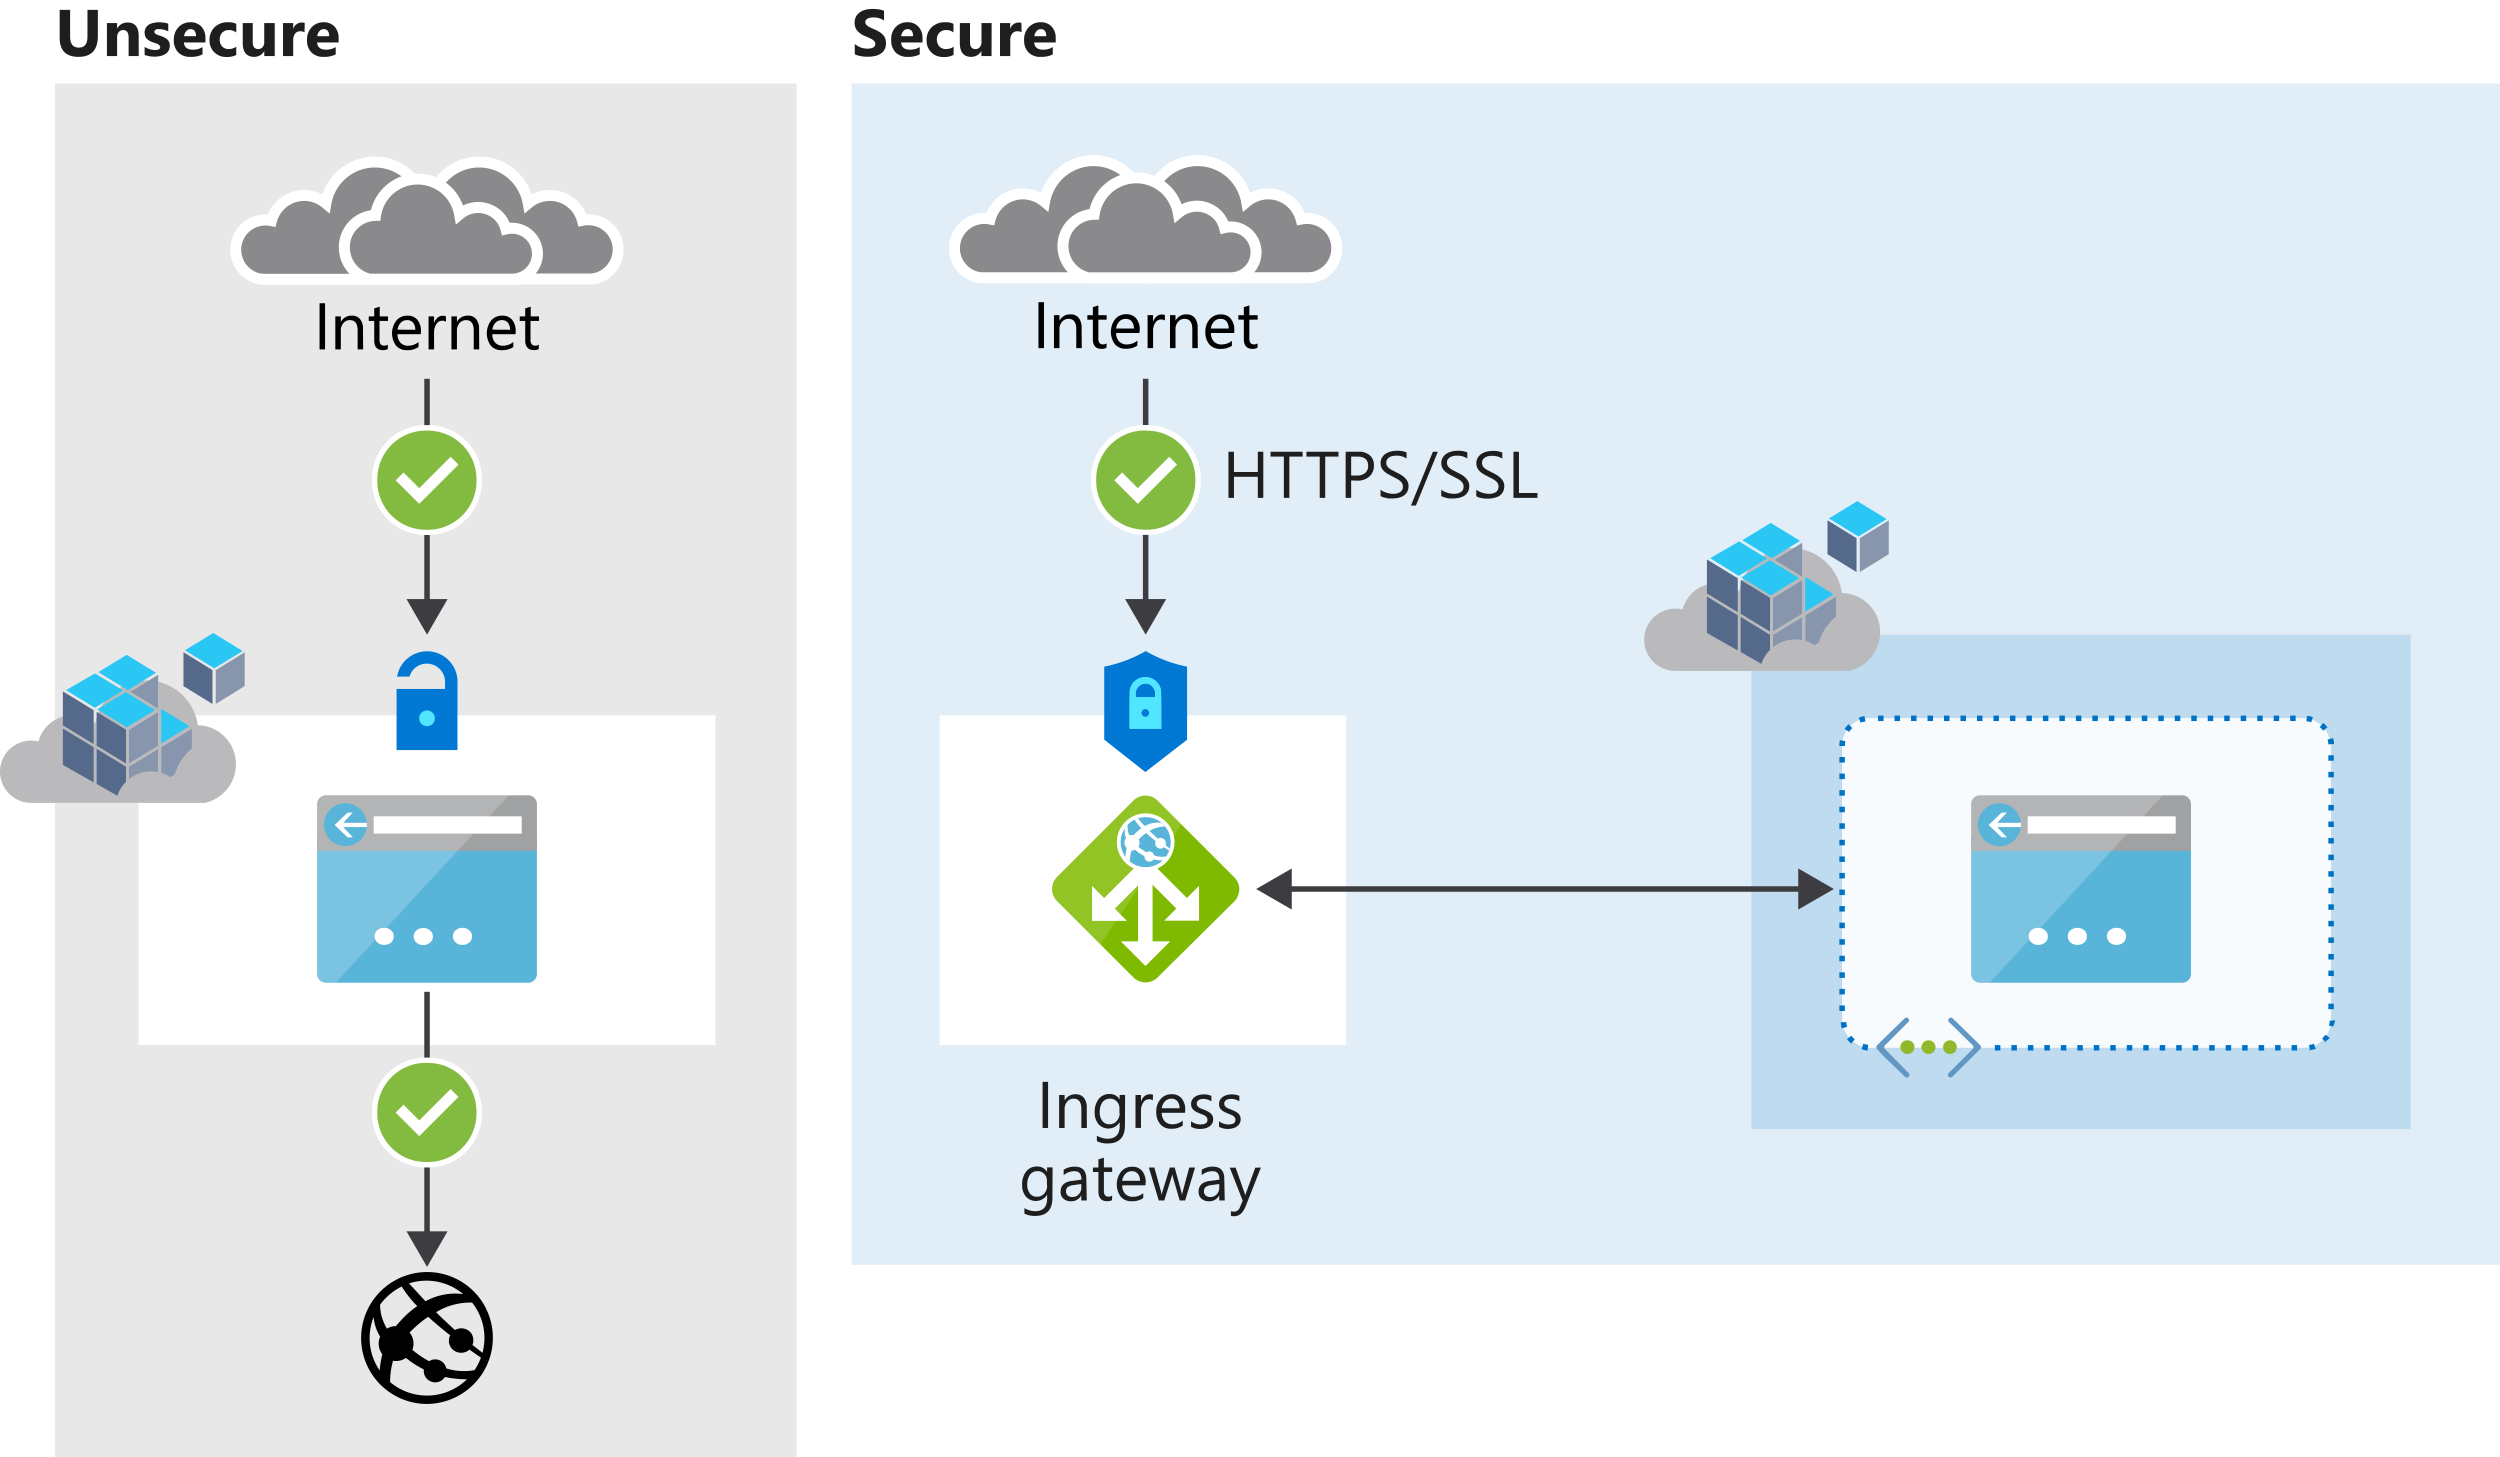 <svg xmlns="http://www.w3.org/2000/svg" xmlns:xlink="http://www.w3.org/1999/xlink" viewBox="0 0 455 265.2">
  <defs>
    <symbol id="IZ_VirtualNetwork" data-name="IZ_VirtualNetwork" viewBox="0 0 50.08 28.71">
      <path d="M49.74,15.08a1.37,1.37,0,0,0,0-1.8l-2.4-2.4L36.54.38a1.14,1.14,0,0,0-1.7,0h0a1.19,1.19,0,0,0,0,1.8l11.3,11.1a1.27,1.27,0,0,1,0,1.8l-11.5,11.5a1.27,1.27,0,0,0,0,1.8h0a1.24,1.24,0,0,0,1.7,0L47,17.77l.1-.1Z" fill="#6197c2"/>
      <path d="M.34,15.08a1.37,1.37,0,0,1,0-1.8l2.4-2.4L13.54.38a1.14,1.14,0,0,1,1.7,0h0a1.19,1.19,0,0,1,0,1.8L4.14,13.27a1.27,1.27,0,0,0,0,1.8l11.3,11.5a1.27,1.27,0,0,1,0,1.8h0a1.24,1.24,0,0,1-1.7,0L2.84,17.88l-.1-.11Z" fill="#6197c2"/>
      <path d="M18.24,14.17a3.33,3.33,0,0,1-3.3,3.3,3.66,3.66,0,0,1-3.5-3.3,3.37,3.37,0,0,1,3.5-3.29A3.26,3.26,0,0,1,18.24,14.17Z" fill="#91b82b"/>
      <path d="M28.34,14.17a3.33,3.33,0,0,1-3.3,3.3,3.66,3.66,0,0,1-3.5-3.3A3.51,3.51,0,0,1,25,10.88,3.33,3.33,0,0,1,28.34,14.17Z" fill="#91b82b"/>
      <circle cx="35.24" cy="14.17" r="3.3" fill="#91b82b"/>
    </symbol>
    <symbol id="AzureApplicationGatewayColor" data-name="AzureApplicationGatewayColor" viewBox="0 0 50.1 50">
      <path d="M25,50a4.71,4.71,0,0,1-3.3-1.4L1.4,28.3a4.59,4.59,0,0,1,0-6.6L21.7,1.4a4.59,4.59,0,0,1,6.6,0L48.7,21.8a4.53,4.53,0,0,1,1.4,3.3,4.71,4.71,0,0,1-1.4,3.3L28.3,48.6A4.71,4.71,0,0,1,25,50" fill="#7fba00"/>
      <path d="M29.74,18.58a7.71,7.71,0,1,1,1.43-10.8,7.69,7.69,0,0,1-1.43,10.8" fill="#fff"/>
      <path d="M28.3,1.4a4.59,4.59,0,0,0-6.6,0L1.4,21.7a4.59,4.59,0,0,0,0,6.6L12.9,39.8,34.6,7.7Z" fill="#fff" opacity="0.15" style="isolation: isolate"/>
      <polygon points="25 45.6 31.6 39 26.9 39 26.9 19.15 23 19.15 23 39 18.4 39 25 45.6" fill="#fff"/>
      <polygon points="39.33 33.48 39.33 24.15 36.08 27.4 27.63 18.95 24.8 21.78 33.25 30.23 30 33.48 39.33 33.48" fill="#fff"/>
      <polygon points="10.69 33.52 20.02 33.52 16.77 30.26 25.45 21.58 22.62 18.75 13.94 27.43 10.69 24.18 10.69 33.52" fill="#fff"/>
      <path d="M29.11,17.77a6.68,6.68,0,0,1-9.37-1.24,6.69,6.69,0,1,1,9.37,1.24" fill="#59b4d9"/>
      <path d="M27.89,13.64a1.43,1.43,0,0,0,2,.26.34.34,0,0,0,.09-.08l1.35.93c.07-.2.12-.38.17-.58-.26-.19-.62-.47-1.14-.89a1.46,1.46,0,0,0-.2-1.39,1.43,1.43,0,0,0-1.85-.37c-.69-.61-1.43-1.31-2.22-2.09A7.89,7.89,0,0,1,30.29,8.3a7.51,7.51,0,0,0-1-1,7.12,7.12,0,0,0-4.48.84h0c-.61-.64-1.24-1.33-1.87-2.07a7.53,7.53,0,0,0-.89.36A14.17,14.17,0,0,0,23.9,8.73h0a12.06,12.06,0,0,0-1.86,1.61l-.23.25a2,2,0,0,0-1.1.07,4.89,4.89,0,0,1-.46-2.9,7.48,7.48,0,0,0-.72.88,4.31,4.31,0,0,0,.26,2.7,2,2,0,0,0,0,2.45L20,14a10.85,10.85,0,0,0-.39,2.35c.07.08.07.15.13.24a7,7,0,0,0,1.11,1.07,7.47,7.47,0,0,1,.46-3,1.88,1.88,0,0,0,.93-.15c.17.15.35.31.54.46a11.06,11.06,0,0,0,1.95,1.24,1.33,1.33,0,0,0,2.13,1.19,1.3,1.3,0,0,0,.3-.32,12,12,0,0,0,2.62.27,5,5,0,0,0,.86-1.06A6.94,6.94,0,0,1,27.3,16a1.34,1.34,0,0,0-.24-.53,1.32,1.32,0,0,0-1.77-.31A11.54,11.54,0,0,1,23.48,14l-.37-.3a2,2,0,0,0,.09-2l.23-.22A15.19,15.19,0,0,1,25.18,10l-.07-.06.07.06h0c.83.78,1.72,1.51,2.55,2.16A1.44,1.44,0,0,0,27.89,13.64Z" fill="#fff"/>
    </symbol>
  </defs>
  <title>container-security</title>
  <g id="Shapes">
    <rect width="455" height="265.2" fill="#fff"/>
    <g>
      <rect x="10" y="15.2" width="135" height="250" fill="#fff"/>
      <rect x="10" y="15.2" width="135" height="250" fill="#3c3c41" opacity="0.12"/>
    </g>
    <g>
      <rect x="155" y="15.2" width="300" height="215" fill="#fff"/>
      <rect x="155" y="15.2" width="300" height="215" fill="#0072c6" opacity="0.12"/>
    </g>
    <g>
      <rect x="318.76" y="115.51" width="120" height="90" fill="#fff"/>
      <rect x="318.76" y="115.51" width="120" height="90" fill="#0072c6" opacity="0.25"/>
    </g>
    <g>
      <g>
        <rect x="335.26" y="130.7" width="89" height="60" rx="5" fill="#fff"/>
        <rect x="335.26" y="130.7" width="89" height="60" rx="5" fill="#0072c6" opacity="0.03"/>
      </g>
      <path d="M418.07,191.2h-1v-1h1Zm-3,0h-1v-1h1Zm-3,0h-1v-1h1Zm-3,0h-1v-1h1Zm-3,0h-1v-1h1Zm-3,0h-1v-1h1Zm-3,0h-1v-1h1Zm-3,0h-1v-1h1Zm-3,0h-1v-1h1Zm-3,0h-1v-1h1Zm-3,0h-1v-1h1Zm-3,0h-1v-1h1Zm-3,0h-1v-1h1Zm-3,0h-1v-1h1Zm-3,0h-1v-1h1Zm-3,0h-1v-1h1Zm-3,0h-1v-1h1Zm-3,0h-1v-1h1Zm-3,0h-1v-1h1Zm-24.17,0a5,5,0,0,1-1.08-.24l.31-1a3.73,3.73,0,0,0,.88.19Zm80.51,0-.17-1a4.31,4.31,0,0,0,.87-.24l.36.94A5.54,5.54,0,0,1,420.16,191.13Zm-83.5-1.28a5.75,5.75,0,0,1-.76-.8l.79-.61a4.92,4.92,0,0,0,.63.66Zm86.41-.19-.69-.72a4.24,4.24,0,0,0,.58-.69l.82.57A5.1,5.1,0,0,1,423.07,189.66Zm-88.14-2.58a5,5,0,0,1-.16-1.09l1-.05a5.32,5.32,0,0,0,.14.89Zm89.72-.28-1-.2a4.5,4.5,0,0,0,.09-.9l1-.06v.06A5.78,5.78,0,0,1,424.65,186.8ZM335.76,184h-1v-1h1Zm89-.33h-1v-1h1Zm-89-2.69h-1v-1h1Zm89-.32h-1v-1h1Zm-89-2.69h-1v-1h1Zm89-.32h-1v-1h1Zm-89-2.7h-1v-1h1Zm89-.32h-1v-1h1Zm-89-2.69h-1v-1h1Zm89-.32h-1v-1h1Zm-89-2.69h-1v-1h1Zm89-.33h-1v-1h1Zm-89-2.69h-1v-1h1Zm89-.32h-1v-1h1Zm-89-2.69h-1v-1h1Zm89-.32h-1v-1h1Zm-89-2.7h-1v-1h1Zm89-.32h-1v-1h1Zm-89-2.69h-1v-1h1Zm89-.32h-1v-1h1Zm-89-2.7h-1v-1h1Zm89-.32h-1v-1h1Zm-89-2.69h-1v-1h1Zm89-.32h-1v-1h1Zm-89-2.69h-1v-1h1Zm89-.33h-1v-1h1Zm-89-2.69h-1v-1h1Zm89-.32h-1v-1h1Zm-89-2.69h-1v-1h1Zm89-.32h-1v-1h1Zm-89-2.7h-1v-1h1Zm89-.32h-1v-1h1Zm-90-2.69v0a5.46,5.46,0,0,1,.1-1.07l1,.2a5,5,0,0,0-.08.87Zm89-.29a4.46,4.46,0,0,0-.14-.89l1-.26a5.07,5.07,0,0,1,.18,1.09Zm-87.21-2.26-.83-.57a6.31,6.31,0,0,1,.71-.84l.7.71A4.31,4.31,0,0,0,336.54,133.18Zm86.27-.24a4.31,4.31,0,0,0-.63-.65l.65-.76a5.66,5.66,0,0,1,.76.79Zm-84.18-1.43-.36-.93a4.92,4.92,0,0,1,1.06-.3l.17,1A4.31,4.31,0,0,0,338.63,131.51Zm82-.1a4.29,4.29,0,0,0-.88-.18l.11-1a5.77,5.77,0,0,1,1.08.23Zm-2.83-.21h-1v-1h1Zm-3,0h-1v-1h1Zm-3,0h-1v-1h1Zm-3,0h-1v-1h1Zm-3,0h-1v-1h1Zm-3,0h-1v-1h1Zm-3,0h-1v-1h1Zm-3,0h-1v-1h1Zm-3,0h-1v-1h1Zm-3,0h-1v-1h1Zm-3,0h-1v-1h1Zm-3,0h-1v-1h1Zm-3,0h-1v-1h1Zm-3,0h-1v-1h1Zm-3,0h-1v-1h1Zm-3,0h-1v-1h1Zm-3,0h-1v-1h1Zm-3,0h-1v-1h1Zm-3,0h-1v-1h1Zm-3,0h-1v-1h1Zm-3,0h-1v-1h1Zm-3,0h-1v-1h1Zm-3,0h-1v-1h1Zm-3,0h-1v-1h1Zm-3,0h-1v-1h1Zm-3,0h-1v-1h1Z" fill="#0072c6"/>
    </g>
    <rect x="25.22" y="130.2" width="105" height="60" fill="#fff"/>
    <rect x="171.01" y="130.2" width="73.99" height="60" fill="#fff"/>
    <g>
      <path d="M57.72,177.25a1.61,1.61,0,0,0,1.61,1.61H96.12a1.6,1.6,0,0,0,1.6-1.61V152.19h-40Z" fill="#59b4d9"/>
      <path d="M96.12,144.75H59.33a1.61,1.61,0,0,0-1.61,1.6v8.51h40v-8.51a1.6,1.6,0,0,0-1.6-1.6" fill="#a0a1a2"/>
      <path d="M59.33,144.75a1.6,1.6,0,0,0-1.6,1.6v30.9a1.61,1.61,0,0,0,1.6,1.61h1.76l31.53-34.11Z" fill="#fff" opacity="0.2" style="isolation: isolate"/>
      <rect x="68.01" y="148.57" width="26.94" height="3.15" fill="#fff"/>
      <path d="M66.77,150.09a3.9,3.9,0,1,1-3.9-3.9,3.91,3.91,0,0,1,3.9,3.9" fill="#59b4d9"/>
      <polygon points="62.46 150.53 64.23 152.4 63.27 152.4 60.9 150.15 63.26 147.89 64.22 147.89 62.46 149.75 66.77 149.75 66.77 150.53 62.46 150.53" fill="#fff"/>
      <path d="M71.66,170.41a1.44,1.44,0,0,1-.48,1.12,1.89,1.89,0,0,1-1.29.44,1.75,1.75,0,0,1-1.21-.45,1.44,1.44,0,0,1-.49-1.11,1.41,1.41,0,0,1,.49-1.11,1.84,1.84,0,0,1,1.26-.43,1.8,1.8,0,0,1,1.23.44A1.42,1.42,0,0,1,71.66,170.41Z" fill="#fff"/>
      <path d="M78.79,170.41a1.41,1.41,0,0,1-.49,1.12A1.84,1.84,0,0,1,77,172a1.73,1.73,0,0,1-1.21-.45,1.45,1.45,0,0,1-.5-1.11,1.42,1.42,0,0,1,.5-1.11,1.83,1.83,0,0,1,1.25-.43,1.8,1.8,0,0,1,1.23.44A1.43,1.43,0,0,1,78.79,170.41Z" fill="#fff"/>
      <path d="M85.91,170.41a1.41,1.41,0,0,1-.49,1.12,1.84,1.84,0,0,1-1.28.44,1.73,1.73,0,0,1-1.21-.45,1.45,1.45,0,0,1-.5-1.11,1.42,1.42,0,0,1,.5-1.11,1.84,1.84,0,0,1,1.26-.43,1.79,1.79,0,0,1,1.22.44A1.43,1.43,0,0,1,85.91,170.41Z" fill="#fff"/>
    </g>
    <g>
      <path d="M358.76,177.25a1.61,1.61,0,0,0,1.6,1.61h36.79a1.61,1.61,0,0,0,1.61-1.61V152.19h-40Z" fill="#59b4d9"/>
      <path d="M397.15,144.75H360.36a1.6,1.6,0,0,0-1.6,1.6v8.51h40v-8.51a1.61,1.61,0,0,0-1.61-1.6" fill="#a0a1a2"/>
      <path d="M360.37,144.75a1.61,1.61,0,0,0-1.61,1.6v30.9a1.61,1.61,0,0,0,1.61,1.61h1.75l31.53-34.11Z" fill="#fff" opacity="0.2" style="isolation: isolate"/>
      <rect x="369.04" y="148.57" width="26.94" height="3.15" fill="#fff"/>
      <path d="M367.81,150.09a3.91,3.91,0,1,1-3.91-3.9,3.91,3.91,0,0,1,3.91,3.9" fill="#59b4d9"/>
      <polygon points="363.49 150.53 365.26 152.4 364.3 152.4 361.93 150.15 364.29 147.89 365.25 147.89 363.49 149.75 367.81 149.75 367.81 150.53 363.49 150.53" fill="#fff"/>
      <path d="M372.7,170.41a1.41,1.41,0,0,1-.49,1.12,1.84,1.84,0,0,1-1.28.44,1.73,1.73,0,0,1-1.21-.45,1.45,1.45,0,0,1-.5-1.11,1.42,1.42,0,0,1,.5-1.11,1.83,1.83,0,0,1,1.25-.43,1.8,1.8,0,0,1,1.23.44A1.43,1.43,0,0,1,372.7,170.41Z" fill="#fff"/>
      <path d="M379.82,170.41a1.44,1.44,0,0,1-.48,1.12,1.89,1.89,0,0,1-1.29.44,1.75,1.75,0,0,1-1.21-.45,1.45,1.45,0,0,1-.5-1.11,1.42,1.42,0,0,1,.5-1.11,2,2,0,0,1,2.49,0A1.42,1.42,0,0,1,379.82,170.41Z" fill="#fff"/>
      <path d="M386.94,170.41a1.44,1.44,0,0,1-.48,1.12,1.89,1.89,0,0,1-1.29.44,1.76,1.76,0,0,1-1.21-.45,1.44,1.44,0,0,1-.49-1.11,1.41,1.41,0,0,1,.49-1.11,1.85,1.85,0,0,1,1.26-.43,1.8,1.8,0,0,1,1.23.44A1.42,1.42,0,0,1,386.94,170.41Z" fill="#fff"/>
    </g>
    <path d="M87.25,236.21a12,12,0,0,0-9.52-4.7A12.1,12.1,0,0,0,70.42,234a12,12,0,0,0,7.31,21.52A12.1,12.1,0,0,0,85,253,12,12,0,0,0,87.25,236.21Zm.56,10c-.43-.32-1-.79-1.82-1.42a2.36,2.36,0,0,0-.26-2.19,2.28,2.28,0,0,0-2.93-.53c-1-.94-2.21-2-3.43-3.25a12,12,0,0,1,6.54-1.75l.12.14A10.36,10.36,0,0,1,87.81,246.22Zm-6.59,2.83a2.05,2.05,0,0,0-3.12-1.3,18.08,18.08,0,0,1-2.8-1.86l-.25-.21a3.17,3.17,0,0,0-.45-3.08l-.06-.06c.21-.22.42-.44.65-.65a20.24,20.24,0,0,1,2.74-2.22h0l0,0,0,0c1.32,1.21,2.7,2.35,4,3.37a2.23,2.23,0,0,0,.19,2.29,2.3,2.3,0,0,0,3.17.44,1.85,1.85,0,0,0,.14-.14c.93.67,1.67,1.17,2.1,1.46a10.1,10.1,0,0,1-1.17,2.29A10.83,10.83,0,0,1,81.22,249.05Zm3.22-13.5a11.33,11.33,0,0,0-7,1.29h0c-.94-1-1.94-2.12-3-3.25a10.35,10.35,0,0,1,9.92,2Zm-13.08-.31a10.32,10.32,0,0,1,1.75-1.08,20.26,20.26,0,0,0,2.83,3.56,17.5,17.5,0,0,0-2.89,2.51c-.34.38-.67.76-1,1.14a3,3,0,0,0-1.62.46,8.6,8.6,0,0,1-1.26-4.35A10.4,10.4,0,0,1,71.36,235.24ZM68,239.7a8.05,8.05,0,0,0,1.19,3.57,3.15,3.15,0,0,0,.39,3.21h0a19.18,19.18,0,0,0-.48,2.95A10.43,10.43,0,0,1,68,239.7Zm16.07,12.13A10.41,10.41,0,0,1,71,251.54a14.57,14.57,0,0,1,.53-3.88,3.17,3.17,0,0,0,2.35-.52l.27.21a17.13,17.13,0,0,0,3,1.89,2,2,0,0,0,.41,1.54,2.09,2.09,0,0,0,2.92.38,2.15,2.15,0,0,0,.5-.55,19.71,19.71,0,0,0,4,.42A10.14,10.14,0,0,1,84.07,251.83Z"/>
    <g>
      <line x1="328.38" y1="161.8" x2="234" y2="161.8" fill="none" stroke="#3c3c41" stroke-miterlimit="10"/>
      <polygon points="327.28 158.06 333.76 161.8 327.28 165.54 327.28 158.06" fill="#3c3c41"/>
      <polygon points="235.1 158.06 228.62 161.8 235.1 165.54 235.1 158.06" fill="#3c3c41"/>
    </g>
    <use width="50.08" height="28.71" transform="translate(341.5 185.2) scale(0.38 0.38)" xlink:href="#IZ_VirtualNetwork"/>
    <g>
      <g style="isolation: isolate">
        <path d="M209,37a9.06,9.06,0,0,1,17.89-.28,6.14,6.14,0,0,1,8.68.8,6.22,6.22,0,0,1,1.22,2.35,5.42,5.42,0,0,1,2.58,10.52,5.2,5.2,0,0,1-1.3.16H207.78a6.92,6.92,0,0,1-5.4-6.76A6.76,6.76,0,0,1,209,37Z" fill="#fff"/>
        <path d="M209,37a9.06,9.06,0,0,1,17.89-.28,6.14,6.14,0,0,1,8.68.8,6.22,6.22,0,0,1,1.22,2.35,5.42,5.42,0,0,1,2.58,10.52,5.2,5.2,0,0,1-1.3.16H207.78a6.92,6.92,0,0,1-5.4-6.76A6.76,6.76,0,0,1,209,37Z" fill="#3c3c41" opacity="0.6"/>
        <path d="M209,37a9.06,9.06,0,0,1,17.89-.28,6.14,6.14,0,0,1,8.68.8,6.22,6.22,0,0,1,1.22,2.35,5.42,5.42,0,0,1,2.58,10.52,5.2,5.2,0,0,1-1.3.16H207.78a6.92,6.92,0,0,1-5.4-6.76A6.76,6.76,0,0,1,209,37Z" fill="none" stroke="#fff" stroke-miterlimit="10" stroke-width="2"/>
      </g>
      <g style="isolation: isolate">
        <path d="M208,37a9.06,9.06,0,0,0-17.89-.28,6.16,6.16,0,0,0-9.9,3.15,5.42,5.42,0,0,0-2.58,10.52,5.14,5.14,0,0,0,1.3.16h30.33a6.91,6.91,0,0,0,5.39-6.76A6.75,6.75,0,0,0,208,37Z" fill="#fff"/>
        <path d="M208,37a9.06,9.06,0,0,0-17.89-.28,6.16,6.16,0,0,0-9.9,3.15,5.42,5.42,0,0,0-2.58,10.52,5.14,5.14,0,0,0,1.3.16h30.33a6.91,6.91,0,0,0,5.39-6.76A6.75,6.75,0,0,0,208,37Z" fill="#3c3c41" opacity="0.6"/>
        <path d="M208,37a9.06,9.06,0,0,0-17.89-.28,6.16,6.16,0,0,0-9.9,3.15,5.42,5.42,0,0,0-2.58,10.52,5.14,5.14,0,0,0,1.3.16h30.33a6.91,6.91,0,0,0,5.39-6.76A6.75,6.75,0,0,0,208,37Z" fill="none" stroke="#fff" stroke-miterlimit="10" stroke-width="2"/>
      </g>
      <g style="isolation: isolate">
        <path d="M199.14,39a7.75,7.75,0,0,1,15.3-.24,5.26,5.26,0,0,1,7.43.67,5.33,5.33,0,0,1,1,2,4.63,4.63,0,0,1,2.2,9,4.56,4.56,0,0,1-1.11.13H198.07a5.92,5.92,0,0,1-4.61-5.79A5.77,5.77,0,0,1,199.14,39Z" fill="#fff"/>
        <path d="M199.14,39a7.75,7.75,0,0,1,15.3-.24,5.26,5.26,0,0,1,7.43.67,5.33,5.33,0,0,1,1,2,4.63,4.63,0,0,1,2.2,9,4.56,4.56,0,0,1-1.11.13H198.07a5.92,5.92,0,0,1-4.61-5.79A5.77,5.77,0,0,1,199.14,39Z" fill="#3c3c41" opacity="0.6"/>
        <path d="M199.14,39a7.75,7.75,0,0,1,15.3-.24,5.26,5.26,0,0,1,7.43.67,5.33,5.33,0,0,1,1,2,4.63,4.63,0,0,1,2.2,9,4.56,4.56,0,0,1-1.11.13H198.07a5.92,5.92,0,0,1-4.61-5.79A5.77,5.77,0,0,1,199.14,39Z" fill="none" stroke="#fff" stroke-miterlimit="10" stroke-width="2"/>
      </g>
    </g>
    <g>
      <g style="isolation: isolate">
        <path d="M78.25,37.23A9.06,9.06,0,0,1,96.14,37a6.15,6.15,0,0,1,8.69.8A6.27,6.27,0,0,1,106,40.1a5.42,5.42,0,0,1,2.58,10.52,5.2,5.2,0,0,1-1.3.16H77A6.93,6.93,0,0,1,71.59,44,6.76,6.76,0,0,1,78.25,37.23Z" fill="#fff"/>
        <path d="M78.25,37.23A9.06,9.06,0,0,1,96.14,37a6.15,6.15,0,0,1,8.69.8A6.27,6.27,0,0,1,106,40.1a5.42,5.42,0,0,1,2.58,10.52,5.2,5.2,0,0,1-1.3.16H77A6.93,6.93,0,0,1,71.59,44,6.76,6.76,0,0,1,78.25,37.23Z" fill="#3c3c41" opacity="0.6"/>
        <path d="M78.25,37.23A9.06,9.06,0,0,1,96.14,37a6.15,6.15,0,0,1,8.69.8A6.27,6.27,0,0,1,106,40.1a5.42,5.42,0,0,1,2.58,10.52,5.2,5.2,0,0,1-1.3.16H77A6.93,6.93,0,0,1,71.59,44,6.76,6.76,0,0,1,78.25,37.23Z" fill="none" stroke="#fff" stroke-miterlimit="10" stroke-width="2"/>
      </g>
      <g style="isolation: isolate">
        <path d="M77.2,37.23A9.06,9.06,0,0,0,59.31,37a6.16,6.16,0,0,0-9.9,3.15,5.42,5.42,0,0,0-2.58,10.52,5.14,5.14,0,0,0,1.3.16H78.46A6.92,6.92,0,0,0,83.85,44,6.75,6.75,0,0,0,77.2,37.23Z" fill="#fff"/>
        <path d="M77.2,37.23A9.06,9.06,0,0,0,59.31,37a6.16,6.16,0,0,0-9.9,3.15,5.42,5.42,0,0,0-2.58,10.52,5.14,5.14,0,0,0,1.3.16H78.46A6.92,6.92,0,0,0,83.85,44,6.75,6.75,0,0,0,77.2,37.23Z" fill="#3c3c41" opacity="0.6"/>
        <path d="M77.2,37.23A9.06,9.06,0,0,0,59.31,37a6.16,6.16,0,0,0-9.9,3.15,5.42,5.42,0,0,0-2.58,10.52,5.14,5.14,0,0,0,1.3.16H78.46A6.92,6.92,0,0,0,83.85,44,6.75,6.75,0,0,0,77.2,37.23Z" fill="none" stroke="#fff" stroke-miterlimit="10" stroke-width="2"/>
      </g>
      <g style="isolation: isolate">
        <path d="M68.35,39.2A7.75,7.75,0,0,1,83.65,39a5.25,5.25,0,0,1,7.43.67,5.33,5.33,0,0,1,1,2,4.63,4.63,0,0,1,2.2,9,4.56,4.56,0,0,1-1.11.14H67.28A5.92,5.92,0,0,1,62.67,45,5.77,5.77,0,0,1,68.35,39.2Z" fill="#fff"/>
        <path d="M68.35,39.2A7.75,7.75,0,0,1,83.65,39a5.25,5.25,0,0,1,7.43.67,5.33,5.33,0,0,1,1,2,4.63,4.63,0,0,1,2.2,9,4.56,4.56,0,0,1-1.11.14H67.28A5.92,5.92,0,0,1,62.67,45,5.77,5.77,0,0,1,68.35,39.2Z" fill="#3c3c41" opacity="0.6"/>
        <path d="M68.35,39.2A7.75,7.75,0,0,1,83.65,39a5.25,5.25,0,0,1,7.43.67,5.33,5.33,0,0,1,1,2,4.63,4.63,0,0,1,2.2,9,4.56,4.56,0,0,1-1.11.14H67.28A5.92,5.92,0,0,1,62.67,45,5.77,5.77,0,0,1,68.35,39.2Z" fill="none" stroke="#fff" stroke-miterlimit="10" stroke-width="2"/>
      </g>
    </g>
    <g>
      <line x1="77.72" y1="68.94" x2="77.72" y2="110.13" fill="none" stroke="#3c3c41" stroke-miterlimit="10"/>
      <polygon points="73.98 109.03 77.72 115.51 81.46 109.03 73.98 109.03" fill="#3c3c41"/>
    </g>
    <g>
      <path d="M77.72,96.94a9.31,9.31,0,0,1-9.52-9.1v-.42a9.32,9.32,0,0,1,9.1-9.52h.42A9.31,9.31,0,0,1,87.24,87a2.94,2.94,0,0,1,0,.42,9.31,9.31,0,0,1-9.09,9.52A3.09,3.09,0,0,1,77.72,96.94Z" fill="#83bb41"/>
      <path d="M77.72,78.38a8.85,8.85,0,0,1,9,8.64v.4a8.85,8.85,0,0,1-8.65,9h-.4a8.85,8.85,0,0,1-9-8.65v-.4a8.85,8.85,0,0,1,8.64-9h.4m0-1a9.76,9.76,0,0,0-10,9.52,3.84,3.84,0,0,0,0,.48,9.76,9.76,0,0,0,9.52,10h.47a9.76,9.76,0,0,0,10-9.52v-.48a9.77,9.77,0,0,0-9.52-10Z" fill="#fff"/>
      <polygon points="72.01 87.42 72.01 87.42 73.44 85.99 73.44 85.99 73.44 85.99 76.3 88.85 82.01 83.14 82.01 83.14 82.01 83.14 83.44 84.56 83.44 84.56 83.44 84.56 76.3 91.7 72.01 87.42" fill="#fff"/>
    </g>
    <g>
      <line x1="77.72" y1="180.51" x2="77.72" y2="225.2" fill="none" stroke="#3c3c41" stroke-miterlimit="10"/>
      <polygon points="73.98 224.1 77.72 230.58 81.46 224.1 73.98 224.1" fill="#3c3c41"/>
    </g>
    <g>
      <path d="M77.72,212a9.31,9.31,0,0,1-9.52-9.09v-.43A9.32,9.32,0,0,1,77.3,193h.42a9.31,9.31,0,0,1,9.52,9.1,2.94,2.94,0,0,1,0,.42A9.3,9.3,0,0,1,78.15,212,3.09,3.09,0,0,1,77.72,212Z" fill="#83bb41"/>
      <path d="M77.72,193.45a8.85,8.85,0,0,1,9,8.64v.4a8.85,8.85,0,0,1-8.65,9h-.4a8.85,8.85,0,0,1-9-8.65v-.4a8.85,8.85,0,0,1,8.64-9h.4m0-.95a9.75,9.75,0,0,0-10,9.52,3.69,3.69,0,0,0,0,.47,9.76,9.76,0,0,0,9.52,10h.47a9.76,9.76,0,0,0,10-9.52v-.48a9.75,9.75,0,0,0-9.52-10Z" fill="#fff"/>
      <polygon points="72.01 202.49 72.01 202.49 73.44 201.06 73.44 201.06 73.44 201.06 76.3 203.92 82.01 198.21 82.01 198.21 82.01 198.21 83.44 199.64 83.44 199.64 83.44 199.64 76.3 206.78 72.01 202.49" fill="#fff"/>
    </g>
    <g>
      <line x1="208.51" y1="68.94" x2="208.51" y2="110.13" fill="none" stroke="#3c3c41" stroke-miterlimit="10"/>
      <polygon points="204.77 109.03 208.51 115.51 212.25 109.03 204.77 109.03" fill="#3c3c41"/>
    </g>
    <g>
      <path d="M208.51,96.94a9.31,9.31,0,0,1-9.52-9.1v-.42a9.31,9.31,0,0,1,9.1-9.52h.42A9.31,9.31,0,0,1,218,87a2.94,2.94,0,0,1,0,.42,9.31,9.31,0,0,1-9.09,9.52A3.08,3.08,0,0,1,208.51,96.94Z" fill="#83bb41"/>
      <path d="M208.51,78.38A8.85,8.85,0,0,1,217.56,87v.4a8.85,8.85,0,0,1-8.65,9h-.4a8.85,8.85,0,0,1-9-8.65,2.67,2.67,0,0,1,0-.4,8.85,8.85,0,0,1,8.64-9h.4m0-1a9.76,9.76,0,0,0-10,9.52,3.84,3.84,0,0,0,0,.48,9.76,9.76,0,0,0,9.52,10h.47a9.76,9.76,0,0,0,10-9.52v-.48a9.77,9.77,0,0,0-9.52-10Z" fill="#fff"/>
      <polygon points="202.8 87.42 202.8 87.42 204.23 85.99 204.23 85.99 204.23 85.99 207.08 88.85 212.8 83.14 212.8 83.14 212.8 83.14 214.22 84.56 214.22 84.56 214.22 84.56 207.08 91.7 202.8 87.42" fill="#fff"/>
    </g>
    <g>
      <path d="M208.49,118.51a24.53,24.53,0,0,1-7.52,2.82v13.29l7.48,5.89,7.6-5.88v-13.3a24.76,24.76,0,0,1-7.51-2.82Z" fill="#0078d4"/>
      <path d="M211.34,126.16a2.88,2.88,0,0,0-5.73-.48h1.17a1.8,1.8,0,0,1,.44-.74,1.74,1.74,0,0,1,3,1.22v.7h-4.62v5.78h5.77Z" fill="#50e6ff"/>
      <path d="M205.57,126.16a2.89,2.89,0,0,1,5.74-.48h-1.17a1.72,1.72,0,0,0-.45-.74,1.68,1.68,0,0,0-1.22-.52,1.76,1.76,0,0,0-1.74,1.74v.7h4.61v5.78h-5.77Z" fill="#50e6ff"/>
      <path d="M208.45,130.44a.69.69,0,1,0-.69-.69A.69.69,0,0,0,208.45,130.44Z" fill="#0078d4"/>
    </g>
    <g>
      <path d="M83.27,124.05a5.54,5.54,0,0,0-11-.91h2.27a3.37,3.37,0,0,1,.84-1.43A3.32,3.32,0,0,1,81,124.05v1.34H72.18v11.12H83.26V126.12C83.27,125.11,83.27,124.3,83.27,124.05Z" fill="#0078d4"/>
      <path d="M77.72,132.16a1.43,1.43,0,1,0-1.43-1.43A1.44,1.44,0,0,0,77.72,132.16Z" fill="#50e6ff"/>
    </g>
    <g>
      <path d="M36,132a9.44,9.44,0,0,0-18.66-.3A6.41,6.41,0,0,0,7,134.94a5.38,5.38,0,0,0-1.33-.16,5.67,5.67,0,1,0,0,11.34H37.32A7.23,7.23,0,0,0,42.94,139,7.06,7.06,0,0,0,36,132Z" fill="#bababc"/>
      <g>
        <rect x="7.45" y="116.38" width="34.16" height="32.83" fill="none"/>
        <g>
          <g>
            <polygon points="28.74 128.99 28.8 128.95 28.8 122.78 23.7 125.92 28.74 128.99" fill="#fff"/>
            <polygon points="28.74 128.99 28.8 128.95 28.8 122.78 23.7 125.92 28.74 128.99" fill="#556a8a" opacity="0.7" style="isolation: isolate"/>
          </g>
          <polygon points="23.06 132.39 28.21 129.22 22.86 125.95 17.7 129.1 23.06 132.39" fill="#2bc7f4"/>
          <polygon points="22.93 132.81 17.59 129.56 17.59 135.72 22.93 138.97 22.93 132.81" fill="#556a8a"/>
          <polygon points="17.05 129.26 11.51 125.87 11.44 125.89 11.44 132.02 17.05 135.42 17.05 129.26" fill="#556a8a"/>
          <polygon points="12.02 125.6 17.25 128.82 22.4 125.67 17.29 122.56 12.02 125.6" fill="#2bc7f4"/>
          <polygon points="22.93 145.73 22.93 139.53 17.59 136.28 17.59 142.68 22.93 145.73" fill="#556a8a"/>
          <g>
            <polygon points="29.33 135.99 29.33 142.4 34.93 139.21 34.93 132.59 29.33 135.99" fill="#fff"/>
            <polygon points="29.33 135.99 29.33 142.4 34.93 139.21 34.93 132.59 29.33 135.99" fill="#556a8a" opacity="0.7" style="isolation: isolate"/>
          </g>
          <polygon points="17.05 135.99 11.44 132.59 11.44 139.21 17.05 142.4 17.05 135.99" fill="#556a8a"/>
          <g>
            <polygon points="23.46 132.81 23.46 138.97 28.8 135.72 28.8 129.56 23.46 132.81" fill="#fff"/>
            <polygon points="23.46 132.81 23.46 138.97 28.8 135.72 28.8 129.56 23.46 132.81" fill="#556a8a" opacity="0.7" style="isolation: isolate"/>
          </g>
          <g>
            <polygon points="28.8 136.28 23.46 139.53 23.46 145.73 28.8 142.68 28.8 136.28" fill="#fff"/>
            <polygon points="28.8 136.28 23.46 139.53 23.46 145.73 28.8 142.68 28.8 136.28" fill="#556a8a" opacity="0.7" style="isolation: isolate"/>
          </g>
        </g>
      </g>
      <g>
        <polygon points="39 121.64 44.16 118.48 38.81 115.21 33.65 118.35 39 121.64" fill="#2bc7f4"/>
        <g>
          <polygon points="38.67 121.96 33.39 118.71 33.39 124.87 38.67 128.13 38.67 121.96" fill="#556a8a"/>
          <g>
            <polygon points="39.26 121.96 39.26 128.13 44.54 124.87 44.54 118.71 39.26 121.96" fill="#fff"/>
            <polygon points="39.26 121.96 39.26 128.13 44.54 124.87 44.54 118.71 39.26 121.96" fill="#556a8a" opacity="0.7" style="isolation: isolate"/>
          </g>
        </g>
      </g>
      <polygon points="23.25 125.61 28.39 122.44 23.04 119.18 17.89 122.33 23.25 125.61" fill="#2bc7f4"/>
      <polygon points="29.33 129.02 29.33 135.33 34.48 132.16 29.33 129.02" fill="#2bc7f4"/>
      <path d="M36.84,145.75V135a9.5,9.5,0,0,0-5.24,6.88,6.44,6.44,0,0,0-9.06.83,6.31,6.31,0,0,0-1.27,2.45,5.57,5.57,0,0,0-4.13.57Z" fill="#bababc"/>
    </g>
    <g>
      <path d="M335.22,107.94a9.44,9.44,0,0,0-18.67-.3,6.39,6.39,0,0,0-9,.75,6.46,6.46,0,0,0-1.31,2.55,5.45,5.45,0,0,0-1.33-.17,5.67,5.67,0,1,0,0,11.34h31.64a7.24,7.24,0,0,0,5.63-7.09A7.06,7.06,0,0,0,335.22,107.94Z" fill="#bababc"/>
      <g>
        <rect x="306.66" y="92.37" width="34.16" height="32.83" fill="none"/>
        <g>
          <g>
            <polygon points="327.95 104.98 328.01 104.94 328.01 98.77 322.92 101.91 327.95 104.98" fill="#fff"/>
            <polygon points="327.95 104.98 328.01 104.94 328.01 98.77 322.92 101.91 327.95 104.98" fill="#556a8a" opacity="0.7" style="isolation: isolate"/>
          </g>
          <polygon points="322.27 108.38 327.43 105.21 322.08 101.95 316.92 105.09 322.27 108.38" fill="#2bc7f4"/>
          <polygon points="322.14 108.8 316.8 105.55 316.8 111.71 322.14 114.96 322.14 108.8" fill="#556a8a"/>
          <polygon points="316.27 105.25 310.72 101.86 310.66 101.88 310.66 108.01 316.27 111.42 316.27 105.25" fill="#556a8a"/>
          <polygon points="311.24 101.59 316.46 104.81 321.62 101.66 316.51 98.55 311.24 101.59" fill="#2bc7f4"/>
          <polygon points="322.14 121.72 322.14 115.53 316.8 112.28 316.8 118.67 322.14 121.72" fill="#556a8a"/>
          <g>
            <polygon points="328.55 111.98 328.55 118.39 334.15 115.2 334.15 108.58 328.55 111.98" fill="#fff"/>
            <polygon points="328.55 111.98 328.55 118.39 334.15 115.2 334.15 108.58 328.55 111.98" fill="#556a8a" opacity="0.7" style="isolation: isolate"/>
          </g>
          <polygon points="316.27 111.98 310.66 108.58 310.66 115.2 316.27 118.39 316.27 111.98" fill="#556a8a"/>
          <g>
            <polygon points="322.68 108.8 322.68 114.96 328.01 111.71 328.01 105.55 322.68 108.8" fill="#fff"/>
            <polygon points="322.68 108.8 322.68 114.96 328.01 111.71 328.01 105.55 322.68 108.8" fill="#556a8a" opacity="0.7" style="isolation: isolate"/>
          </g>
          <g>
            <polygon points="328.01 112.28 322.68 115.53 322.68 121.72 328.01 118.67 328.01 112.28" fill="#fff"/>
            <polygon points="328.01 112.28 322.68 115.53 322.68 121.72 328.01 118.67 328.01 112.28" fill="#556a8a" opacity="0.7" style="isolation: isolate"/>
          </g>
        </g>
      </g>
      <g>
        <polygon points="338.22 97.64 343.38 94.47 338.02 91.2 332.87 94.35 338.22 97.64" fill="#2bc7f4"/>
        <g>
          <polygon points="337.89 97.95 332.6 94.7 332.6 100.86 337.89 104.12 337.89 97.95" fill="#556a8a"/>
          <g>
            <polygon points="338.48 97.95 338.48 104.12 343.76 100.86 343.76 94.7 338.48 97.95" fill="#fff"/>
            <polygon points="338.48 97.95 338.48 104.12 343.76 100.86 343.76 94.7 338.48 97.95" fill="#556a8a" opacity="0.7" style="isolation: isolate"/>
          </g>
        </g>
      </g>
      <polygon points="322.46 101.61 327.61 98.43 322.26 95.17 317.11 98.32 322.46 101.61" fill="#2bc7f4"/>
      <polygon points="328.55 105.01 328.55 111.33 333.7 108.15 328.55 105.01" fill="#2bc7f4"/>
      <path d="M336.06,121.74V111a9.47,9.47,0,0,0-5.24,6.87,6.44,6.44,0,0,0-9.06.83,6.33,6.33,0,0,0-1.28,2.45,5.55,5.55,0,0,0-4.12.57Z" fill="#bababc"/>
    </g>
    <use width="50.1" height="50" transform="translate(191.48 144.8) scale(0.68 0.68)" xlink:href="#AzureApplicationGatewayColor"/>
  </g>
  <g id="Text">
    <g>
      <path d="M229.92,90.61h-1V86.78h-4.34v3.83h-1v-8.4h1V85.9h4.34V82.21h1Z" fill="#1e1e1e"/>
      <path d="M237.09,83.1h-2.43v7.51h-1V83.1h-2.42v-.89h5.83Z" fill="#1e1e1e"/>
      <path d="M243.61,83.1h-2.42v7.51h-1V83.1h-2.42v-.89h5.83Z" fill="#1e1e1e"/>
      <path d="M245.91,87.44v3.17h-1v-8.4h2.31a3,3,0,0,1,2.09.66,2.35,2.35,0,0,1,.74,1.85,2.58,2.58,0,0,1-.82,2,3.19,3.19,0,0,1-2.23.76Zm0-4.34v3.45h1a2.3,2.3,0,0,0,1.55-.47,1.64,1.64,0,0,0,.54-1.31c0-1.11-.66-1.67-2-1.67Z" fill="#1e1e1e"/>
      <path d="M251.26,90.27V89.11a1.91,1.91,0,0,0,.48.32,5,5,0,0,0,.58.24c.21.06.41.11.62.15a4.13,4.13,0,0,0,.57.05,2.22,2.22,0,0,0,1.36-.34,1.12,1.12,0,0,0,.45-1,1.15,1.15,0,0,0-.15-.59,1.76,1.76,0,0,0-.41-.46,4.57,4.57,0,0,0-.63-.4l-.77-.4c-.3-.15-.57-.3-.82-.45a3.54,3.54,0,0,1-.67-.5,2.3,2.3,0,0,1-.44-.63,1.86,1.86,0,0,1-.16-.81,1.88,1.88,0,0,1,.25-1,2.11,2.11,0,0,1,.66-.7,3,3,0,0,1,.94-.41,4.24,4.24,0,0,1,1.07-.14,4.08,4.08,0,0,1,1.81.3v1.11a3.24,3.24,0,0,0-1.91-.52,2.88,2.88,0,0,0-.65.07,1.78,1.78,0,0,0-.57.22,1.18,1.18,0,0,0-.41.39,1,1,0,0,0-.16.59,1.18,1.18,0,0,0,.12.55,1.31,1.31,0,0,0,.36.43,3,3,0,0,0,.57.38l.77.4c.3.14.59.3.86.46a4.46,4.46,0,0,1,.71.55,2.53,2.53,0,0,1,.48.66,1.84,1.84,0,0,1,.18.83,2.09,2.09,0,0,1-.24,1.05,2,2,0,0,1-.66.71,3.1,3.1,0,0,1-.95.38,5.24,5.24,0,0,1-1.14.12l-.49,0q-.3,0-.6-.09a5.47,5.47,0,0,1-.58-.15A1.57,1.57,0,0,1,251.26,90.27Z" fill="#1e1e1e"/>
      <path d="M261.69,82.21l-4,9.8h-.9l4-9.8Z" fill="#1e1e1e"/>
      <path d="M262.31,90.27V89.11a1.91,1.91,0,0,0,.48.32,5,5,0,0,0,.58.24c.21.06.41.11.62.15a4.13,4.13,0,0,0,.57.05,2.22,2.22,0,0,0,1.36-.34,1.12,1.12,0,0,0,.45-1,1.15,1.15,0,0,0-.15-.59,1.76,1.76,0,0,0-.41-.46,4.57,4.57,0,0,0-.63-.4l-.77-.4c-.3-.15-.57-.3-.82-.45a3.54,3.54,0,0,1-.67-.5,2.3,2.3,0,0,1-.44-.63,1.86,1.86,0,0,1-.16-.81,1.88,1.88,0,0,1,.25-1,2.11,2.11,0,0,1,.66-.7,3,3,0,0,1,.94-.41,4.3,4.3,0,0,1,1.07-.14,4.08,4.08,0,0,1,1.81.3v1.11a3.24,3.24,0,0,0-1.91-.52,2.88,2.88,0,0,0-.65.07,1.78,1.78,0,0,0-.57.22,1.27,1.27,0,0,0-.41.39,1,1,0,0,0-.16.59,1.18,1.18,0,0,0,.12.55,1.31,1.31,0,0,0,.36.43,3,3,0,0,0,.57.38l.77.4c.3.14.59.3.86.46a4,4,0,0,1,.71.55,2.53,2.53,0,0,1,.48.66,1.84,1.84,0,0,1,.18.83,2.09,2.09,0,0,1-.24,1.05,2,2,0,0,1-.66.71,3,3,0,0,1-.95.38,5.24,5.24,0,0,1-1.14.12l-.49,0c-.2,0-.39,0-.6-.09a4.74,4.74,0,0,1-.57-.15A1.5,1.5,0,0,1,262.31,90.27Z" fill="#1e1e1e"/>
      <path d="M268.68,90.27V89.11a2.36,2.36,0,0,0,.48.32,5.19,5.19,0,0,0,.59.24,6.23,6.23,0,0,0,.62.15,3.88,3.88,0,0,0,.57.05,2.24,2.24,0,0,0,1.36-.34,1.27,1.27,0,0,0,.29-1.56,1.47,1.47,0,0,0-.41-.46,3.91,3.91,0,0,0-.62-.4l-.78-.4c-.29-.15-.57-.3-.82-.45a3.81,3.81,0,0,1-.66-.5,1.94,1.94,0,0,1-.44-.63,1.86,1.86,0,0,1-.16-.81,1.88,1.88,0,0,1,.25-1,2.11,2.11,0,0,1,.66-.7,2.8,2.8,0,0,1,.93-.41,4.3,4.3,0,0,1,1.07-.14,4.08,4.08,0,0,1,1.81.3v1.11a3.22,3.22,0,0,0-1.91-.52,2.79,2.79,0,0,0-.64.07,1.75,1.75,0,0,0-.58.22,1.38,1.38,0,0,0-.41.39,1.1,1.1,0,0,0-.15.59,1.18,1.18,0,0,0,.12.55,1.28,1.28,0,0,0,.35.43,3.76,3.76,0,0,0,.57.38l.78.4c.3.14.58.3.85.46a4,4,0,0,1,.71.55,2.36,2.36,0,0,1,.49.66,1.84,1.84,0,0,1,.18.83,2.09,2.09,0,0,1-.25,1.05,2,2,0,0,1-.65.71,3.16,3.16,0,0,1-1,.38,5.15,5.15,0,0,1-1.13.12l-.5,0-.59-.09a4.45,4.45,0,0,1-.58-.15A1.64,1.64,0,0,1,268.68,90.27Z" fill="#1e1e1e"/>
      <path d="M279.81,90.61h-4.36v-8.4h1v7.51h3.37Z" fill="#1e1e1e"/>
    </g>
    <g>
      <path d="M190.75,205.29h-1v-8.4h1Z" fill="#1e1e1e"/>
      <path d="M197.81,205.29h-1v-3.42c0-1.28-.46-1.91-1.39-1.91a1.5,1.5,0,0,0-1.19.54,2,2,0,0,0-.47,1.37v3.42h-1v-6h1v1h0a2.17,2.17,0,0,1,2-1.13,1.83,1.83,0,0,1,1.5.63,2.84,2.84,0,0,1,.53,1.84Z" fill="#1e1e1e"/>
      <path d="M204.74,204.81q0,3.3-3.17,3.3a4.23,4.23,0,0,1-1.94-.42v-1a4,4,0,0,0,1.93.56c1.48,0,2.22-.78,2.22-2.35v-.66h0a2.42,2.42,0,0,1-3.86.35,3.17,3.17,0,0,1-.68-2.15,3.73,3.73,0,0,1,.73-2.43,2.46,2.46,0,0,1,2-.9,2,2,0,0,1,1.8,1h0v-.83h1Zm-1-2.23v-.89a1.67,1.67,0,0,0-.49-1.22,1.58,1.58,0,0,0-1.2-.51,1.69,1.69,0,0,0-1.4.64,3,3,0,0,0-.5,1.82,2.5,2.5,0,0,0,.48,1.6,1.57,1.57,0,0,0,1.28.6,1.69,1.69,0,0,0,1.32-.57A2.16,2.16,0,0,0,203.78,202.58Z" fill="#1e1e1e"/>
      <path d="M209.81,200.26a1.18,1.18,0,0,0-.73-.19,1.2,1.2,0,0,0-1,.58,2.62,2.62,0,0,0-.42,1.58v3.06h-1v-6h1v1.23h0a2,2,0,0,1,.62-1,1.45,1.45,0,0,1,1-.36,1.65,1.65,0,0,1,.57.08Z" fill="#1e1e1e"/>
      <path d="M215.68,202.53h-4.24a2.3,2.3,0,0,0,.54,1.55,1.87,1.87,0,0,0,1.42.54,2.93,2.93,0,0,0,1.86-.67v.9a3.43,3.43,0,0,1-2.09.58,2.53,2.53,0,0,1-2-.82,3.36,3.36,0,0,1-.73-2.3,3.29,3.29,0,0,1,.8-2.28,2.53,2.53,0,0,1,2-.88,2.24,2.24,0,0,1,1.82.76,3.17,3.17,0,0,1,.65,2.11Zm-1-.82a2,2,0,0,0-.4-1.29,1.36,1.36,0,0,0-1.1-.46,1.55,1.55,0,0,0-1.15.48,2.25,2.25,0,0,0-.59,1.27Z" fill="#1e1e1e"/>
      <path d="M216.77,205.07v-1a2.82,2.82,0,0,0,1.73.58q1.26,0,1.26-.84a.76.76,0,0,0-.11-.41,1.17,1.17,0,0,0-.29-.3,2.86,2.86,0,0,0-.43-.23l-.54-.21a6.76,6.76,0,0,1-.7-.32,2.22,2.22,0,0,1-.5-.36,1.38,1.38,0,0,1-.31-.46,1.66,1.66,0,0,1-.1-.61,1.44,1.44,0,0,1,.19-.75,1.78,1.78,0,0,1,.52-.54,2.21,2.21,0,0,1,.73-.33,3.07,3.07,0,0,1,.86-.11,3.45,3.45,0,0,1,1.39.27v1A2.7,2.7,0,0,0,219,200a1.83,1.83,0,0,0-.49.06,1.26,1.26,0,0,0-.37.17.62.62,0,0,0-.24.27.64.64,0,0,0-.09.34.75.75,0,0,0,.09.39.74.74,0,0,0,.25.28,1.68,1.68,0,0,0,.4.23l.53.21a6.81,6.81,0,0,1,.71.32,2.42,2.42,0,0,1,.54.36,1.48,1.48,0,0,1,.35.47,1.46,1.46,0,0,1,.12.62,1.51,1.51,0,0,1-.2.78,1.71,1.71,0,0,1-.53.54,2.21,2.21,0,0,1-.75.32,3.82,3.82,0,0,1-.9.11A3.34,3.34,0,0,1,216.77,205.07Z" fill="#1e1e1e"/>
      <path d="M221.86,205.07v-1a2.82,2.82,0,0,0,1.73.58q1.26,0,1.26-.84a.68.68,0,0,0-.11-.41,1.17,1.17,0,0,0-.29-.3,2.86,2.86,0,0,0-.43-.23l-.54-.21c-.26-.11-.5-.21-.7-.32a2.22,2.22,0,0,1-.5-.36,1.38,1.38,0,0,1-.31-.46,1.66,1.66,0,0,1-.1-.61,1.44,1.44,0,0,1,.19-.75,1.78,1.78,0,0,1,.52-.54,2.21,2.21,0,0,1,.73-.33,3.07,3.07,0,0,1,.86-.11,3.41,3.41,0,0,1,1.39.27v1A2.7,2.7,0,0,0,224,200a1.88,1.88,0,0,0-.49.06,1.26,1.26,0,0,0-.37.17.78.78,0,0,0-.24.27.64.64,0,0,0-.09.34.75.75,0,0,0,.09.39.83.83,0,0,0,.25.28,1.68,1.68,0,0,0,.4.23l.53.21a6,6,0,0,1,.71.32,2,2,0,0,1,.54.36,1.35,1.35,0,0,1,.35.47,1.46,1.46,0,0,1,.12.62,1.51,1.51,0,0,1-.2.78,1.78,1.78,0,0,1-.52.54,2.26,2.26,0,0,1-.76.32,3.7,3.7,0,0,1-.9.11A3.37,3.37,0,0,1,221.86,205.07Z" fill="#1e1e1e"/>
      <path d="M191.54,218q0,3.3-3.16,3.3a4.23,4.23,0,0,1-1.94-.42v-1a4,4,0,0,0,1.93.56c1.48,0,2.21-.78,2.21-2.35v-.66h0a2.42,2.42,0,0,1-3.86.35,3.17,3.17,0,0,1-.69-2.15,3.73,3.73,0,0,1,.74-2.43,2.46,2.46,0,0,1,2-.9,2,2,0,0,1,1.8,1h0v-.83h1Zm-1-2.23v-.89a1.71,1.71,0,0,0-.48-1.22,1.58,1.58,0,0,0-1.2-.51,1.67,1.67,0,0,0-1.4.64,3,3,0,0,0-.5,1.82,2.48,2.48,0,0,0,.48,1.6,1.56,1.56,0,0,0,1.28.6,1.69,1.69,0,0,0,1.32-.57A2.15,2.15,0,0,0,190.58,215.78Z" fill="#1e1e1e"/>
      <path d="M197.79,218.49h-1v-.94h0a2,2,0,0,1-1.84,1.08,2,2,0,0,1-1.41-.48,1.62,1.62,0,0,1-.51-1.26c0-1.12.67-1.77,2-1.95l1.79-.25q0-1.53-1.23-1.53a3,3,0,0,0-2,.73v-1a3.76,3.76,0,0,1,2-.56c1.41,0,2.12.74,2.12,2.24Zm-1-3-1.44.2a2.44,2.44,0,0,0-1,.33,1,1,0,0,0-.34.84.9.9,0,0,0,.31.72,1.2,1.2,0,0,0,.84.28,1.56,1.56,0,0,0,1.18-.5,1.79,1.79,0,0,0,.46-1.27Z" fill="#1e1e1e"/>
      <path d="M202.38,218.43a1.94,1.94,0,0,1-.9.19c-1,0-1.57-.59-1.57-1.76v-3.55h-1v-.82h1V211l1-.31v1.78h1.51v.82h-1.51v3.38a1.45,1.45,0,0,0,.2.86.84.84,0,0,0,.68.26,1.05,1.05,0,0,0,.63-.2Z" fill="#1e1e1e"/>
      <path d="M208.48,215.73h-4.23a2.21,2.21,0,0,0,.54,1.55,1.85,1.85,0,0,0,1.42.54,2.93,2.93,0,0,0,1.86-.67v.9a3.45,3.45,0,0,1-2.09.58,2.52,2.52,0,0,1-2-.82,3.81,3.81,0,0,1,.07-4.58,2.53,2.53,0,0,1,2-.88,2.25,2.25,0,0,1,1.82.76,3.17,3.17,0,0,1,.64,2.11Zm-1-.82a2,2,0,0,0-.4-1.29,1.37,1.37,0,0,0-1.1-.46,1.55,1.55,0,0,0-1.15.48,2.19,2.19,0,0,0-.59,1.27Z" fill="#1e1e1e"/>
      <path d="M217.5,212.49l-1.8,6h-1l-1.24-4.3a4,4,0,0,1-.09-.55h0a2.56,2.56,0,0,1-.13.54l-1.34,4.31h-1l-1.81-6h1l1.25,4.51a4.55,4.55,0,0,1,.08.54h0a3,3,0,0,1,.11-.55l1.38-4.5h.88l1.24,4.52a3.36,3.36,0,0,1,.09.54h0a2.61,2.61,0,0,1,.1-.54l1.22-4.52Z" fill="#1e1e1e"/>
      <path d="M222.9,218.49h-1v-.94h0a2,2,0,0,1-1.85,1.08,2,2,0,0,1-1.4-.48,1.62,1.62,0,0,1-.51-1.26q0-1.68,2-1.95l1.8-.25q0-1.53-1.23-1.53a3,3,0,0,0-2,.73v-1a3.76,3.76,0,0,1,2-.56c1.41,0,2.11.74,2.11,2.24Zm-1-3-1.44.2a2.38,2.38,0,0,0-1,.33,1,1,0,0,0-.34.84.9.9,0,0,0,.31.72,1.2,1.2,0,0,0,.84.28,1.56,1.56,0,0,0,1.18-.5,1.79,1.79,0,0,0,.46-1.27Z" fill="#1e1e1e"/>
      <path d="M229.49,212.49l-2.76,7q-.73,1.86-2.07,1.86a2.28,2.28,0,0,1-.63-.07v-.86a1.8,1.8,0,0,0,.57.1,1.18,1.18,0,0,0,1.09-.87l.48-1.13-2.35-6h1.07l1.62,4.62s.06.21.13.45h0c0-.09.06-.24.12-.44l1.7-4.63Z" fill="#1e1e1e"/>
    </g>
    <g>
      <path d="M190,63.36h-1V55h1Z"/>
      <path d="M196.88,63.36h-1V59.94c0-1.27-.47-1.91-1.4-1.91a1.5,1.5,0,0,0-1.19.54,2,2,0,0,0-.47,1.37v3.42h-1v-6h1v1h0a2.16,2.16,0,0,1,2-1.14,1.83,1.83,0,0,1,1.51.64,2.85,2.85,0,0,1,.52,1.83Z"/>
      <path d="M201.37,63.3a1.82,1.82,0,0,1-.9.19c-1.05,0-1.57-.59-1.57-1.76V58.18h-1v-.82h1V55.9l1-.31v1.77h1.51v.82h-1.51v3.38a1.43,1.43,0,0,0,.2.86.81.81,0,0,0,.68.26,1,1,0,0,0,.63-.2Z"/>
      <path d="M207.37,60.6h-4.23a2.19,2.19,0,0,0,.54,1.55,1.85,1.85,0,0,0,1.41.54A3,3,0,0,0,207,62v.9a3.52,3.52,0,0,1-2.09.57,2.54,2.54,0,0,1-2-.81,3.85,3.85,0,0,1,.06-4.59,2.58,2.58,0,0,1,2-.88,2.28,2.28,0,0,1,1.82.76,3.19,3.19,0,0,1,.64,2.12Zm-1-.81a2,2,0,0,0-.4-1.3,1.37,1.37,0,0,0-1.1-.46,1.56,1.56,0,0,0-1.16.49,2.18,2.18,0,0,0-.58,1.27Z"/>
      <path d="M212,58.33a1.27,1.27,0,0,0-.73-.19,1.23,1.23,0,0,0-1,.58,2.67,2.67,0,0,0-.41,1.58v3.06h-1v-6h1V58.6h0a2.17,2.17,0,0,1,.63-1,1.39,1.39,0,0,1,.94-.35,1.52,1.52,0,0,1,.58.08Z"/>
      <path d="M218,63.36h-1V59.94c0-1.27-.47-1.91-1.4-1.91a1.52,1.52,0,0,0-1.19.54,2,2,0,0,0-.47,1.37v3.42h-1v-6h1v1h0a2.17,2.17,0,0,1,2-1.14,1.83,1.83,0,0,1,1.51.64,2.79,2.79,0,0,1,.52,1.83Z"/>
      <path d="M224.62,60.6h-4.23a2.23,2.23,0,0,0,.53,1.55,1.88,1.88,0,0,0,1.42.54,3,3,0,0,0,1.87-.66v.9a3.53,3.53,0,0,1-2.1.57,2.53,2.53,0,0,1-2-.81,3.34,3.34,0,0,1-.73-2.3,3.29,3.29,0,0,1,.79-2.29,2.58,2.58,0,0,1,2-.88A2.28,2.28,0,0,1,224,58a3.19,3.19,0,0,1,.64,2.12Zm-1-.81a2,2,0,0,0-.4-1.3,1.37,1.37,0,0,0-1.1-.46,1.54,1.54,0,0,0-1.16.49,2.18,2.18,0,0,0-.58,1.27Z"/>
      <path d="M228.85,63.3a1.76,1.76,0,0,1-.89.19c-1.05,0-1.58-.59-1.58-1.76V58.18h-1v-.82h1V55.9l1-.31v1.77h1.51v.82h-1.51v3.38a1.35,1.35,0,0,0,.21.86.78.78,0,0,0,.68.26.94.94,0,0,0,.62-.2Z"/>
    </g>
    <g>
      <path d="M59.16,63.59h-1v-8.4h1Z"/>
      <path d="M66.09,63.59h-1V60.17c0-1.27-.47-1.91-1.4-1.91a1.52,1.52,0,0,0-1.19.54,2,2,0,0,0-.47,1.37v3.42h-1v-6h1v1h0a2.17,2.17,0,0,1,2-1.14,1.83,1.83,0,0,1,1.51.64,2.79,2.79,0,0,1,.52,1.83Z"/>
      <path d="M70.58,63.53a1.8,1.8,0,0,1-.9.19c-1.05,0-1.57-.59-1.57-1.76V58.41h-1v-.82h1V56.13l1-.32v1.78h1.51v.82H69.07v3.38a1.45,1.45,0,0,0,.2.86.84.84,0,0,0,.68.26,1,1,0,0,0,.63-.2Z"/>
      <path d="M76.58,60.83H72.35a2.21,2.21,0,0,0,.54,1.55,1.85,1.85,0,0,0,1.41.54,2.94,2.94,0,0,0,1.87-.67v.91a3.52,3.52,0,0,1-2.09.57,2.52,2.52,0,0,1-2-.82,3.81,3.81,0,0,1,.07-4.58,2.51,2.51,0,0,1,2-.88,2.25,2.25,0,0,1,1.82.76,3.18,3.18,0,0,1,.64,2.12Zm-1-.81a2,2,0,0,0-.4-1.3,1.37,1.37,0,0,0-1.1-.46,1.55,1.55,0,0,0-1.15.48A2.19,2.19,0,0,0,72.36,60Z"/>
      <path d="M81.17,58.56a1.18,1.18,0,0,0-.73-.19,1.23,1.23,0,0,0-1,.58A2.72,2.72,0,0,0,79,60.53v3.06H78v-6h1v1.24h0a2.12,2.12,0,0,1,.63-1,1.4,1.4,0,0,1,.94-.36,1.5,1.5,0,0,1,.58.09Z"/>
      <path d="M87.22,63.59h-1V60.17c0-1.27-.47-1.91-1.39-1.91a1.52,1.52,0,0,0-1.2.54,2,2,0,0,0-.47,1.37v3.42h-1v-6h1v1h0a2.17,2.17,0,0,1,2-1.14,1.83,1.83,0,0,1,1.51.64,2.79,2.79,0,0,1,.52,1.83Z"/>
      <path d="M93.83,60.83H89.6a2.21,2.21,0,0,0,.54,1.55,1.85,1.85,0,0,0,1.41.54,2.94,2.94,0,0,0,1.87-.67v.91a3.52,3.52,0,0,1-2.09.57,2.52,2.52,0,0,1-2-.82,3.83,3.83,0,0,1,.06-4.58,2.55,2.55,0,0,1,2-.88,2.25,2.25,0,0,1,1.82.76,3.18,3.18,0,0,1,.64,2.12Zm-1-.81a2,2,0,0,0-.4-1.3,1.37,1.37,0,0,0-1.1-.46,1.59,1.59,0,0,0-1.16.48A2.24,2.24,0,0,0,89.61,60Z"/>
      <path d="M98.06,63.53a1.76,1.76,0,0,1-.89.19c-1,0-1.58-.59-1.58-1.76V58.41h-1v-.82h1V56.13l1-.32v1.78h1.51v.82H96.55v3.38a1.37,1.37,0,0,0,.21.86.81.81,0,0,0,.68.26,1,1,0,0,0,.62-.2Z"/>
    </g>
    <g>
      <path d="M17.81,6.56q0,3.8-3.53,3.79t-3.42-3.7V1.8h1.9V6.67q0,2,1.59,2c1.05,0,1.57-.65,1.57-2V1.8h1.89Z" fill="#1e1e1e"/>
      <path d="M25.25,10.2H23.41V6.87c0-.93-.34-1.4-1-1.4a1,1,0,0,0-.79.37,1.4,1.4,0,0,0-.31.94V10.2H19.46v-6h1.85v1h0a2.13,2.13,0,0,1,1.93-1.1c1.33,0,2,.83,2,2.48Z" fill="#1e1e1e"/>
      <path d="M26.32,10V8.54a3.72,3.72,0,0,0,.92.41,3,3,0,0,0,.85.14A1.84,1.84,0,0,0,28.87,9a.42.42,0,0,0,.28-.41A.4.4,0,0,0,29,8.25,1.23,1.23,0,0,0,28.69,8a3.76,3.76,0,0,0-.44-.15l-.46-.16a4.68,4.68,0,0,1-.63-.29,2.45,2.45,0,0,1-.46-.36,1.64,1.64,0,0,1-.28-.48,2,2,0,0,1-.1-.64,1.69,1.69,0,0,1,.22-.86,2,2,0,0,1,.59-.6A2.9,2.9,0,0,1,28,4.16a4.46,4.46,0,0,1,1-.11,5.78,5.78,0,0,1,.81.07,7.78,7.78,0,0,1,.81.17V5.72a3.34,3.34,0,0,0-.76-.3A3.06,3.06,0,0,0,29,5.31a1.87,1.87,0,0,0-.35,0,1.15,1.15,0,0,0-.28.09.43.43,0,0,0-.19.16.35.35,0,0,0-.08.22.41.41,0,0,0,.11.28.75.75,0,0,0,.28.2,1.79,1.79,0,0,0,.37.15l.42.14a6,6,0,0,1,.66.28,2.18,2.18,0,0,1,.52.36,1.58,1.58,0,0,1,.33.48,1.82,1.82,0,0,1,.11.66,1.76,1.76,0,0,1-.23.91,1.81,1.81,0,0,1-.62.61,2.66,2.66,0,0,1-.88.35,5.1,5.1,0,0,1-1,.11A5.27,5.27,0,0,1,26.32,10Z" fill="#1e1e1e"/>
      <path d="M37.39,7.73H33.47c.07.87.61,1.31,1.65,1.31a3.24,3.24,0,0,0,1.74-.47V9.9a4.56,4.56,0,0,1-2.16.45,3,3,0,0,1-2.26-.81,3.06,3.06,0,0,1-.8-2.25,3.19,3.19,0,0,1,.87-2.36,2.87,2.87,0,0,1,2.13-.88,2.63,2.63,0,0,1,2,.78A3,3,0,0,1,37.39,7ZM35.67,6.59c0-.86-.35-1.29-1-1.29a1,1,0,0,0-.77.37,1.68,1.68,0,0,0-.4.92Z" fill="#1e1e1e"/>
      <path d="M43,10a3.61,3.61,0,0,1-1.82.37A3,3,0,0,1,39,9.51a2.9,2.9,0,0,1-.86-2.16,3.18,3.18,0,0,1,.92-2.41,3.38,3.38,0,0,1,2.45-.89A3.13,3.13,0,0,1,43,4.34V5.91a2.13,2.13,0,0,0-1.3-.44,1.71,1.71,0,0,0-1.26.47A1.74,1.74,0,0,0,40,7.22a1.72,1.72,0,0,0,.45,1.26,1.62,1.62,0,0,0,1.22.45A2.47,2.47,0,0,0,43,8.5Z" fill="#1e1e1e"/>
      <path d="M50,10.2H48.1V9.29h0a2.09,2.09,0,0,1-1.83,1.06c-1.39,0-2.09-.84-2.09-2.53V4.2H46V7.66c0,.85.34,1.27,1,1.27a1,1,0,0,0,.79-.35,1.41,1.41,0,0,0,.3-1V4.2H50Z" fill="#1e1e1e"/>
      <path d="M55.42,5.87a1.61,1.61,0,0,0-.78-.18,1.14,1.14,0,0,0-.94.44,1.93,1.93,0,0,0-.34,1.21V10.2H51.51v-6h1.85V5.31h0A1.6,1.6,0,0,1,55,4.1a1.14,1.14,0,0,1,.46.07Z" fill="#1e1e1e"/>
      <path d="M61.63,7.73H57.71c.07.87.61,1.31,1.65,1.31a3.24,3.24,0,0,0,1.74-.47V9.9a4.56,4.56,0,0,1-2.16.45,3,3,0,0,1-2.26-.81,3.06,3.06,0,0,1-.8-2.25,3.19,3.19,0,0,1,.87-2.36,2.89,2.89,0,0,1,2.13-.88,2.63,2.63,0,0,1,2,.78A3,3,0,0,1,61.63,7ZM59.91,6.59c0-.86-.35-1.29-1-1.29a1,1,0,0,0-.77.37,1.68,1.68,0,0,0-.4.92Z" fill="#1e1e1e"/>
    </g>
    <g>
      <path d="M155.57,9.88V8a3.68,3.68,0,0,0,1.11.65,3.63,3.63,0,0,0,1.21.21,2.3,2.3,0,0,0,.62-.07,1.57,1.57,0,0,0,.45-.17.74.74,0,0,0,.26-.27.69.69,0,0,0,.09-.34.7.7,0,0,0-.14-.44,1.47,1.47,0,0,0-.38-.36,3.88,3.88,0,0,0-.58-.31c-.22-.11-.46-.21-.72-.31a3.66,3.66,0,0,1-1.47-1,2.19,2.19,0,0,1-.48-1.43A2.32,2.32,0,0,1,155.8,3a2.25,2.25,0,0,1,.72-.78,3.33,3.33,0,0,1,1-.45,5.75,5.75,0,0,1,1.27-.14,6.74,6.74,0,0,1,1.16.08,4.46,4.46,0,0,1,.94.24V3.73a4.17,4.17,0,0,0-.46-.26,4.56,4.56,0,0,0-.52-.18,4.82,4.82,0,0,0-.52-.11l-.5,0a2.58,2.58,0,0,0-.58.06,1.57,1.57,0,0,0-.45.17.91.91,0,0,0-.28.27.6.6,0,0,0-.1.35.67.67,0,0,0,.11.37,1.21,1.21,0,0,0,.32.32,2.87,2.87,0,0,0,.5.29,7,7,0,0,0,.66.3,6.29,6.29,0,0,1,.9.45,3.15,3.15,0,0,1,.69.53,2.08,2.08,0,0,1,.44.69,2.4,2.4,0,0,1,.15.89A2.37,2.37,0,0,1,161,9a2.08,2.08,0,0,1-.73.77,3.07,3.07,0,0,1-1.06.43,6.53,6.53,0,0,1-1.28.13,6.86,6.86,0,0,1-1.31-.12A4,4,0,0,1,155.57,9.88Z" fill="#1e1e1e"/>
      <path d="M167.9,7.73H164c.06.87.61,1.31,1.65,1.31a3.24,3.24,0,0,0,1.74-.47V9.9a4.56,4.56,0,0,1-2.16.45A3,3,0,0,1,163,9.54a3.06,3.06,0,0,1-.8-2.25A3.19,3.19,0,0,1,163,4.93a2.87,2.87,0,0,1,2.13-.88,2.63,2.63,0,0,1,2,.78A3,3,0,0,1,167.9,7Zm-1.72-1.14c0-.86-.35-1.29-1-1.29a1,1,0,0,0-.77.37,1.68,1.68,0,0,0-.4.92Z" fill="#1e1e1e"/>
      <path d="M173.54,10a3.55,3.55,0,0,1-1.81.37,3,3,0,0,1-2.23-.84,2.9,2.9,0,0,1-.86-2.16,3.18,3.18,0,0,1,.92-2.41A3.38,3.38,0,0,1,172,4.05a3.06,3.06,0,0,1,1.53.29V5.91a2.08,2.08,0,0,0-1.29-.44,1.71,1.71,0,0,0-1.26.47,1.74,1.74,0,0,0-.47,1.28A1.72,1.72,0,0,0,171,8.48a1.62,1.62,0,0,0,1.22.45,2.42,2.42,0,0,0,1.35-.43Z" fill="#1e1e1e"/>
      <path d="M180.46,10.2h-1.85V9.29h0a2.09,2.09,0,0,1-1.83,1.06c-1.39,0-2.09-.84-2.09-2.53V4.2h1.85V7.66c0,.85.34,1.27,1,1.27a1,1,0,0,0,.79-.35,1.41,1.41,0,0,0,.3-1V4.2h1.85Z" fill="#1e1e1e"/>
      <path d="M185.93,5.87a1.61,1.61,0,0,0-.78-.18,1.14,1.14,0,0,0-.94.44,1.93,1.93,0,0,0-.34,1.21V10.2H182v-6h1.85V5.31h0a1.6,1.6,0,0,1,1.58-1.21,1.14,1.14,0,0,1,.46.07Z" fill="#1e1e1e"/>
      <path d="M192.14,7.73h-3.92c.07.87.61,1.31,1.65,1.31a3.24,3.24,0,0,0,1.74-.47V9.9a4.56,4.56,0,0,1-2.16.45,3,3,0,0,1-2.26-.81,3.06,3.06,0,0,1-.8-2.25,3.19,3.19,0,0,1,.87-2.36,2.87,2.87,0,0,1,2.13-.88,2.63,2.63,0,0,1,2,.78A3,3,0,0,1,192.14,7Zm-1.72-1.14c0-.86-.35-1.29-1-1.29a1,1,0,0,0-.77.37,1.68,1.68,0,0,0-.4.92Z" fill="#1e1e1e"/>
    </g>
  </g>
</svg>
